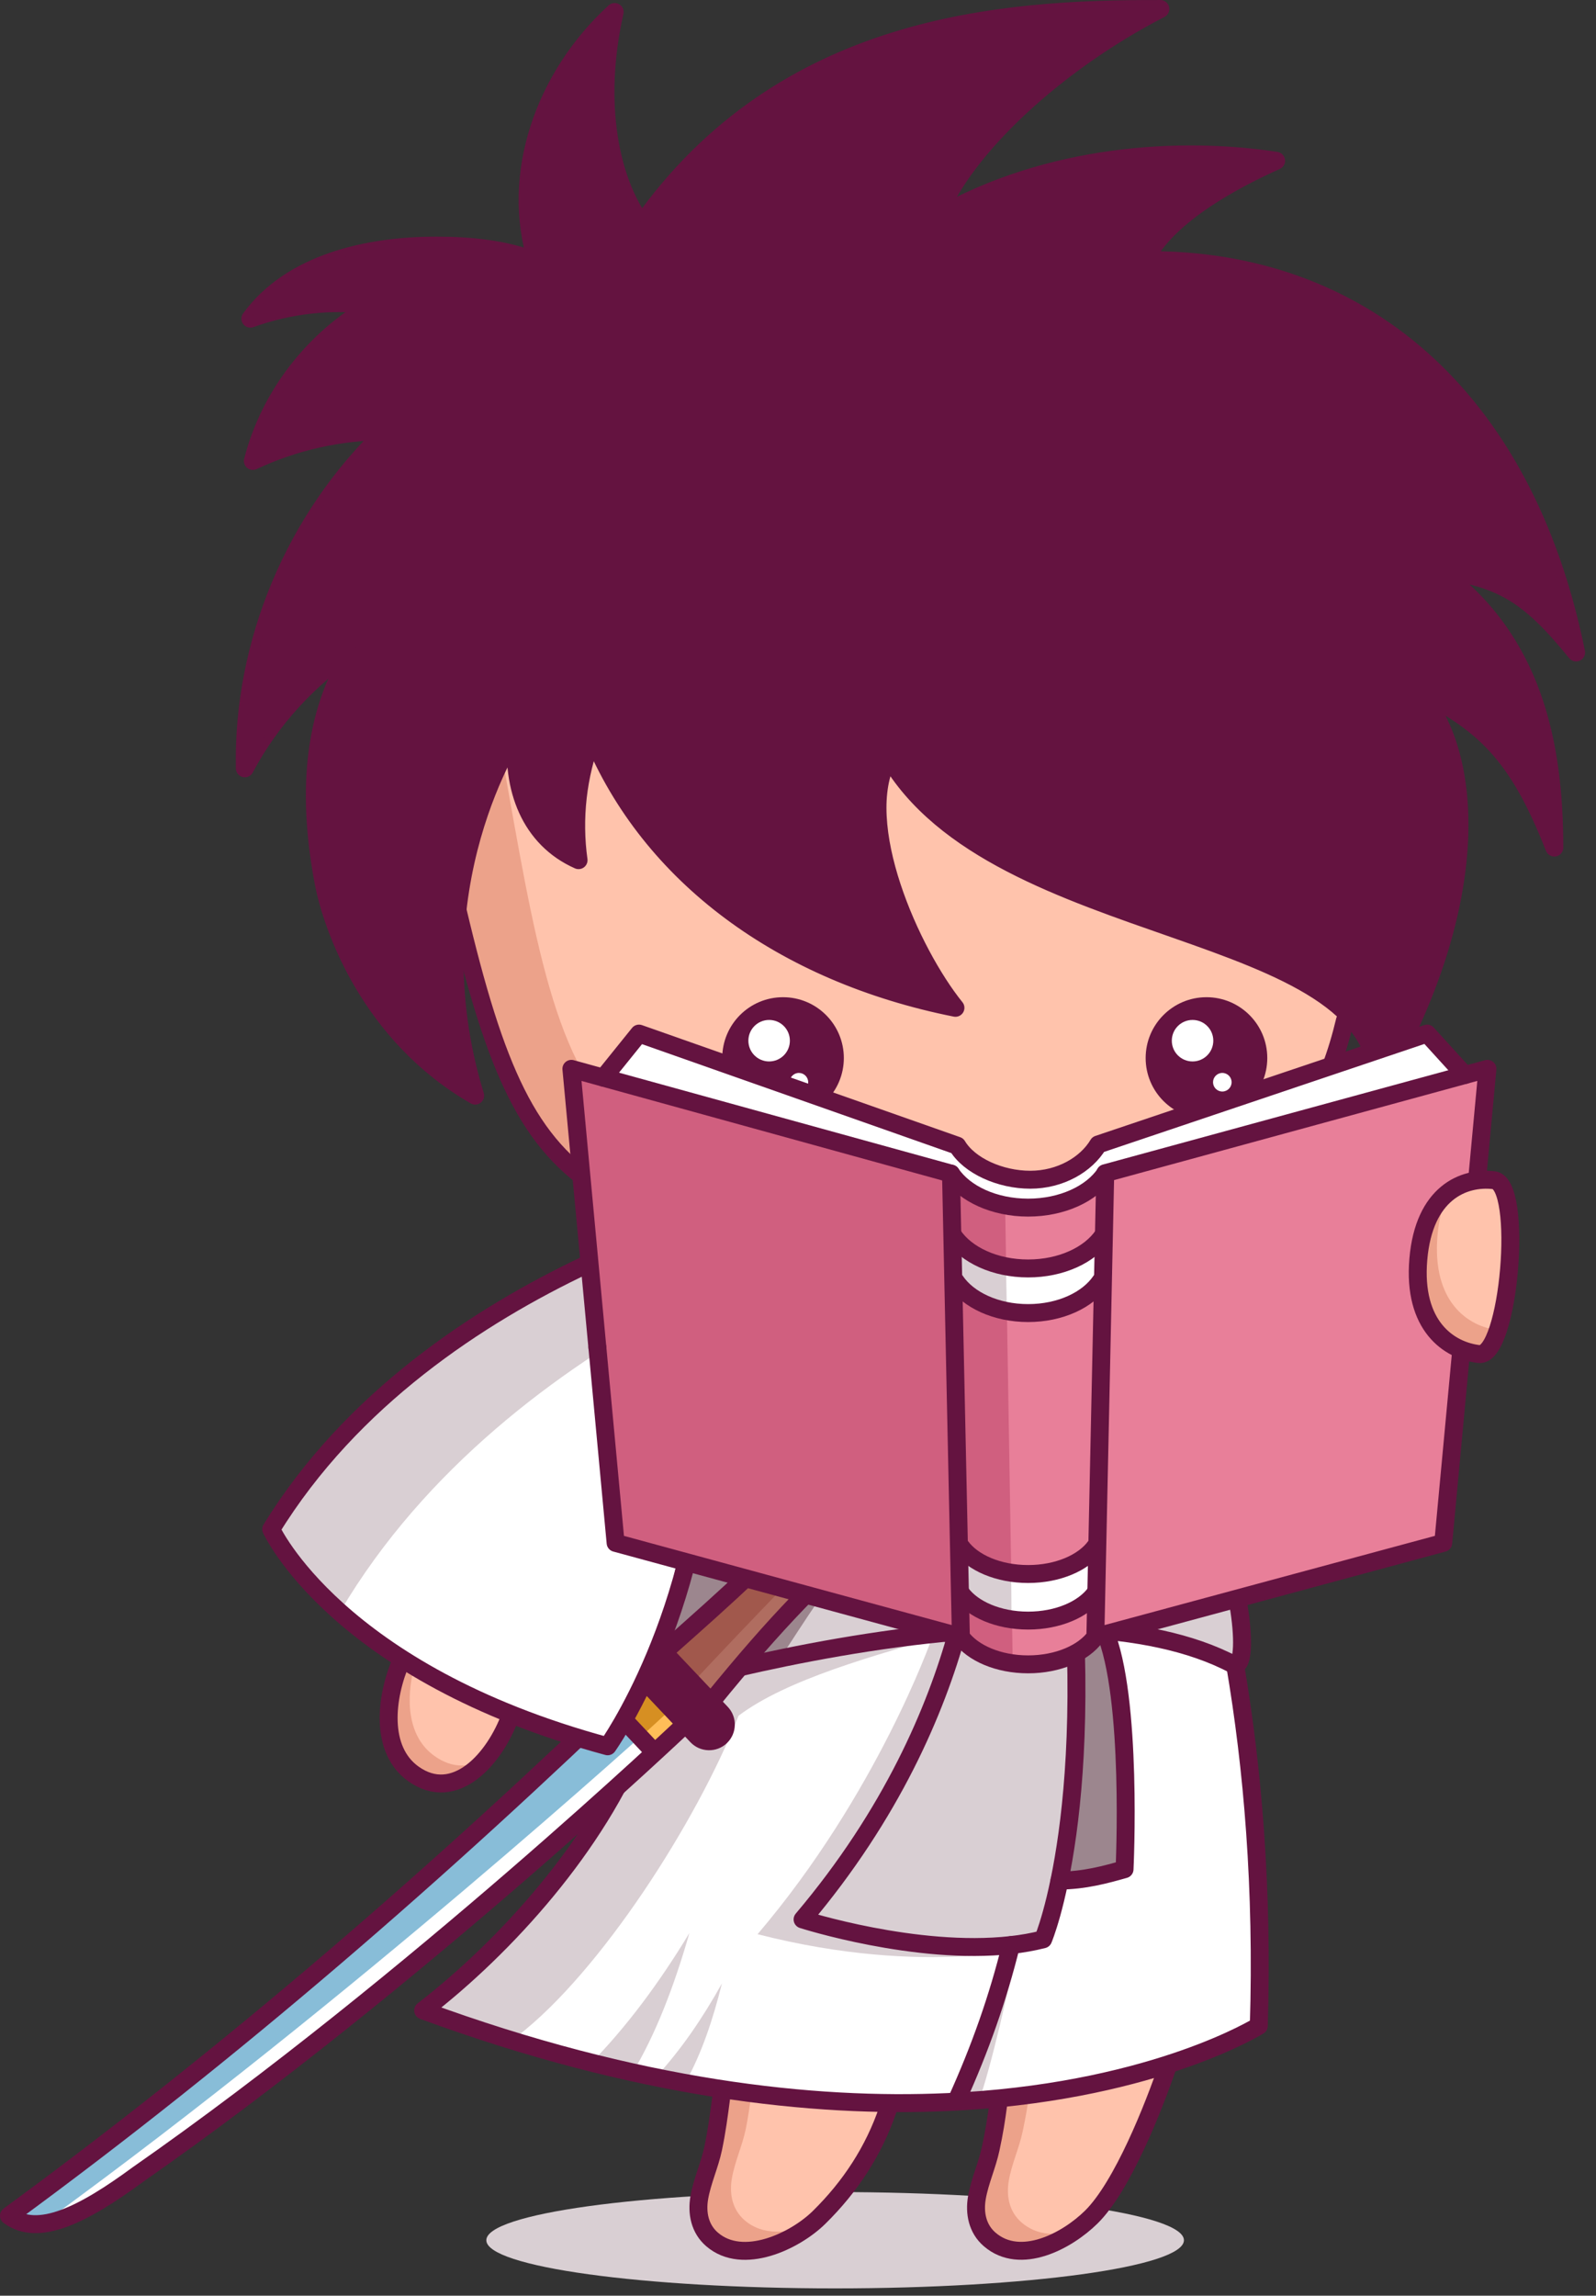 <svg xmlns="http://www.w3.org/2000/svg" xmlns:xlink="http://www.w3.org/1999/xlink" width="89" height="128" version="1.1" viewBox="0 0 89 128"><rect x="0" y="0" width="89" height="128" fill="#333333" stroke="none"/><title>Historical</title><desc>Created with Sketch.</desc><g id="Page-1" fill="none" fill-rule="evenodd" stroke="none" stroke-width="1"><g id="Historical"><path id="Fill-1" fill="#FFF" d="M35.665,96.926 C33.331,102.865 28.186,108.561 23.598,112.095 C53.82,123.202 70.198,112.952 70.198,112.952 C70.432,105.302 69.857,98.579 68.874,92.811 C69.82,92.955 68.937,86.171 67.291,85.433 C64.188,73.553 59.759,67.41 59.759,67.41 L43.569,66.654 C43.569,66.654 24.051,70.739 15.124,85.264 C15.124,85.264 18.756,93.282 33.886,97.368 C33.886,97.368 39.051,90.154 39.484,78.909"/><path id="Fill-3" fill="#D9CFD3" d="M34.054,97.118 C23.597,94.773 18.974,89.851 18.974,89.851 C28.439,73.808 48.834,68.076 48.834,68.076 L60.539,68.623 C60.052,67.818 59.758,67.41 59.758,67.41 L43.569,66.653 C43.569,66.653 24.05,70.738 15.123,85.264 C15.123,85.264 18.755,93.282 33.885,97.368 C33.885,97.368 33.948,97.279 34.054,97.118"/><path id="Fill-5" fill="#D9CFD3" d="M28.863,113.517 C33.453,109.983 38.851,101.601 41.186,95.662 C43.861,93.653 48.634,92.314 53.408,90.975 C37.758,92.709 37.474,94.845 37.474,94.845 C37.474,94.845 36.088,96.532 35.375,97.611 C32.927,103.3 28.009,108.696 23.597,112.094 C27.328,113.465 30.846,114.508 34.15,115.288 C32.437,114.769 30.676,114.183 28.863,113.517"/><path id="Fill-7" fill="#D9CFD3" d="M66.021,124.908 C66.021,126.391 57.313,127.593 46.57,127.593 C35.828,127.593 27.12,126.391 27.12,124.908 C27.12,123.426 35.828,122.223 46.57,122.223 C57.313,122.223 66.021,123.426 66.021,124.908"/><path id="Fill-9" fill="#FFC3AC" d="M39.766,119.805 C39.569,120.731 39.159,121.602 38.996,122.531 C38.847,123.392 39.022,124.272 39.707,124.862 C41.423,126.343 44.328,124.962 45.678,123.632 C47.419,121.919 48.723,119.931 49.511,117.618 L40.29,116.231 C40.16,117.221 39.973,118.826 39.766,119.805"/><path id="Fill-11" fill="#ECA28A" d="M41.523,123.794 C40.837,123.203 40.663,122.323 40.812,121.463 C40.974,120.533 41.384,119.662 41.582,118.736 C41.71,118.127 41.832,117.274 41.936,116.478 L40.291,116.231 C40.16,117.221 39.973,118.826 39.766,119.805 C39.569,120.731 39.159,121.602 38.997,122.531 C38.847,123.393 39.022,124.272 39.708,124.862 C41.255,126.198 43.768,125.204 45.236,124.022 C43.96,124.541 42.535,124.667 41.523,123.794"/><path id="Fill-13" fill="#FFC3AC" d="M55.675,117.263 C55.544,118.254 55.453,118.826 55.245,119.805 C55.049,120.731 54.639,121.602 54.477,122.531 C54.327,123.392 54.502,124.272 55.187,124.862 C56.904,126.343 59.502,124.948 60.852,123.62 C62.593,121.907 64.341,117.475 65.129,115.16 L55.675,117.263 Z"/><path id="Fill-15" fill="#ECA28A" d="M56.965,123.917 C56.281,123.326 56.105,122.446 56.255,121.586 C56.416,120.656 56.827,119.785 57.025,118.859 C57.19,118.084 57.279,117.561 57.376,116.885 L55.675,117.263 C55.544,118.254 55.453,118.826 55.245,119.805 C55.05,120.73 54.639,121.602 54.477,122.531 C54.328,123.393 54.502,124.271 55.188,124.862 C56.599,126.081 58.608,125.352 60.029,124.315 C58.968,124.677 57.849,124.68 56.965,123.917"/><path id="Fill-17" fill="#FFC3AC" d="M22.393,92.556 C21.486,94.638 21.169,97.562 23.053,98.907 C25.363,100.555 27.592,98.094 28.478,95.626 L22.393,92.556 Z"/><path id="Fill-19" fill="#ECA28A" d="M24.226,97.907 C22.725,96.836 22.623,94.764 23.1,92.914 L22.393,92.556 C21.486,94.637 21.169,97.562 23.053,98.907 C24.541,99.97 25.995,99.321 27.079,98.067 C26.211,98.562 25.226,98.621 24.226,97.907"/><path id="Fill-21" fill="#D9CFD3" d="M48.1,84.149 L38.452,86.428 L36.432,94.089 C50.433,90.391 60.491,89.803 69.077,92.7 C69.452,90.525 69.315,87.23 67.29,85.432 L48.1,84.149 Z"/><path id="Fill-23" fill="#D9CFD3" d="M32.868,115.124 C34.924,113.039 36.764,110.557 38.445,107.778 C37.59,110.757 36.56,113.442 35.239,115.633 L32.868,115.124 Z"/><path id="Fill-25" fill="#D9CFD3" d="M36.632,115.748 C37.984,114.272 39.179,112.529 40.258,110.589 C39.748,112.645 39.112,114.507 38.264,116.037 L36.632,115.748 Z"/><path id="Fill-27" fill="#D9CFD3" d="M53.341,117.127 C54.694,115.65 55.602,110.501 56.681,108.561 C56.379,110.455 55.207,115.488 54.588,117.127 L53.341,117.127 Z"/><path id="Fill-29" fill="#9C868E" d="M47.767,86.854 C48.747,86.544 51.61,87.339 52.571,87.58 C53.063,87.788 52.013,90.975 52.013,90.975 L53.408,90.653 C53.408,90.653 53.85,87.82 54.179,87.75 C54.917,87.593 59.572,87.785 59.386,87.009 C59.224,86.327 58.446,85.343 57.981,84.822 C57.976,84.817 57.971,84.813 57.967,84.809 L48.1,84.149 L38.452,86.428 L36.432,94.089 C38.123,93.642 41.916,92.827 43.497,92.471 C44.6,90.841 46.836,87.148 47.767,86.854"/><path id="Stroke-31" stroke="#641340" stroke-linecap="round" stroke-linejoin="round" d="M22.393,92.556 C21.486,94.638 21.169,97.562 23.053,98.907 C25.363,100.555 27.592,98.094 28.478,95.626"/><path id="Stroke-33" stroke="#641340" stroke-linecap="round" stroke-linejoin="round" d="M59.758,67.41 C59.758,67.41 64.188,73.553 67.29,85.432 C68.937,86.171 69.82,92.955 68.873,92.81 C69.857,98.579 70.431,105.302 70.197,112.952 C70.197,112.952 64.563,116.478 53.804,117.153 C53.486,117.173 53.161,117.19 52.834,117.205 C45.364,117.543 35.567,116.494 23.597,112.095 C28.186,108.56 33.33,102.865 35.664,96.926"/><path id="Stroke-35" stroke="#641340" stroke-linecap="round" stroke-linejoin="round" d="M40.221,116.928 C40.09,117.919 39.973,118.826 39.766,119.805 C39.569,120.731 39.159,121.602 38.996,122.531 C38.847,123.392 39.022,124.272 39.707,124.862 C41.423,126.343 44.328,124.962 45.678,123.633 C47.419,121.919 48.723,119.931 49.511,117.618"/><path id="Fill-37" fill="#D9CFD3" d="M58.044,108.475 C58.044,108.475 51.803,110.29 42.245,107.845 C48.915,100.018 51.948,91.386 51.948,91.386 C51.948,91.386 52.689,90.322 53.275,91.386 C53.952,92.611 46.127,107.09 45.158,106.975 L51.211,108.369 L58.044,108.475 Z"/><path id="Stroke-39" stroke="#641340" stroke-linecap="round" stroke-linejoin="round" d="M55.675,117.263 C55.544,118.254 55.453,118.826 55.245,119.805 C55.049,120.731 54.639,121.602 54.477,122.531 C54.327,123.392 54.502,124.272 55.187,124.862 C56.904,126.343 59.502,124.948 60.852,123.62 C62.593,121.907 64.341,117.475 65.129,115.16"/><path id="Fill-41" fill="#9C868E" d="M61.592,90.928 L59.954,90.806 C60.212,94.342 59.702,99.481 59.079,104.854 C60.457,104.854 61.696,104.511 62.709,104.222 C62.709,104.222 63.174,94.587 61.592,90.928"/><path id="Stroke-43" stroke="#641340" stroke-linecap="round" stroke-linejoin="round" d="M59.376,83.672 C62.213,83.861 64.95,84.39 67.291,85.434"/><path id="Stroke-45" stroke="#641340" stroke-linecap="round" stroke-linejoin="round" d="M38.452,86.428 C38.452,86.428 46.254,84.022 54.587,83.638"/><path id="Stroke-47" stroke="#641340" stroke-linecap="round" stroke-linejoin="round" d="M59.955,90.805 C63.297,90.957 66.399,91.546 68.803,92.822"/><path id="Stroke-49" stroke="#641340" stroke-linecap="round" stroke-linejoin="round" d="M35.566,94.444 C35.566,94.444 44.304,91.758 53.408,90.975"/><path id="Fill-51" fill="#D9CFD3" d="M54.529,83.816 C54.529,83.816 54.741,95.219 44.755,107.021 C44.755,107.021 52.623,109.543 58.171,108.13 C58.171,108.13 61.379,100.631 59.362,83.557 C59.211,82.382 54.71,82.547 54.529,83.816"/><path id="Stroke-53" stroke="#641340" stroke-linecap="round" stroke-linejoin="round" d="M54.529,83.816 C54.529,83.816 54.741,95.219 44.755,107.021 C44.755,107.021 51.074,109.046 56.38,108.45 C56.994,108.381 57.594,108.277 58.171,108.13 C58.171,108.13 61.379,100.631 59.362,83.557 C59.211,82.382 54.71,82.547 54.529,83.816 Z"/><path id="Stroke-55" stroke="#641340" stroke-linecap="round" stroke-linejoin="round" d="M59.08,104.853 C60.458,104.853 61.696,104.51 62.71,104.221 C62.71,104.221 63.175,94.586 61.593,90.927"/><path id="Fill-57" fill="#B06D60" d="M48.405,82.606 C48.024,82.43 47.609,82.339 47.194,82.223 C43.941,85.637 40.597,88.904 37.146,92.001 L39.637,94.914 C42.86,91.262 46.206,87.728 49.651,84.29 C49.33,83.658 48.89,83.114 48.405,82.606"/><polygon id="Fill-59" fill="#A1584C" points="39.307 94.528 39.637 94.914 39.64 94.911"/><path id="Fill-61" fill="#A1584C" d="M48.405,82.606 C48.024,82.43 47.609,82.339 47.194,82.223 C43.941,85.637 40.597,88.904 37.146,92.001 L38.663,93.775 C42.04,90.166 45.461,86.641 48.912,83.174 C48.751,82.979 48.581,82.791 48.405,82.606"/><path id="Fill-63" fill="#88BDD8" d="M35.769,93.522 C24.548,104.37 12.954,114.413 0.508,123.532 C1.879,124.621 3.665,123.715 5.169,123.103 C22.274,110.627 38.226,96.121 38.226,96.121 L35.769,93.522 Z"/><path id="Fill-65" fill="#FFF" d="M37.39,95.318 C36.171,96.446 19.634,111.433 2.56,123.847 C3.392,123.679 4.212,123.474 5.022,123.211 C22.182,110.712 38.226,96.121 38.226,96.121 L37.39,95.318 Z"/><path id="Fill-67" fill="#D68F22" d="M36.422,97.736 C37.584,96.705 38.227,96.121 38.227,96.121 L35.77,93.522 C35.23,94.044 34.688,94.558 34.148,95.076 L36.422,97.736 Z"/><path id="Fill-69" fill="#FFBE58" d="M35.691,96.881 L36.422,97.736 C37.584,96.705 38.226,96.121 38.226,96.121 L37.434,95.283 L35.691,96.881 Z"/><path id="Stroke-71" stroke="#641340" stroke-linecap="round" stroke-linejoin="round" d="M39.637,94.914 C43.419,90.264 45.484,88.226 49.469,84.561 C49.774,83.745 47.957,81.931 46.996,82.32 C42.973,86.889 40.703,88.834 37.146,92.001"/><path id="Fill-73" fill="#641340" d="M35.09,91.448 L35.09,91.448 C35.464,91.095 36.057,91.112 36.41,91.484 L40.222,95.514 C40.575,95.887 40.559,96.481 40.185,96.834 C39.812,97.186 39.219,97.17 38.865,96.798 L35.054,92.766 C34.7,92.394 34.718,91.801 35.09,91.448"/><path id="Stroke-75" stroke="#641340" stroke-linecap="round" stroke-linejoin="round" d="M35.09,91.448 L35.09,91.448 C35.464,91.095 36.057,91.112 36.41,91.484 L40.222,95.514 C40.575,95.887 40.559,96.481 40.185,96.834 C39.812,97.186 39.219,97.17 38.865,96.798 L35.054,92.766 C34.7,92.394 34.718,91.801 35.09,91.448 Z"/><path id="Stroke-77" stroke="#641340" stroke-linecap="round" stroke-linejoin="round" d="M38.226,96.121 C38.226,96.121 23.055,110.529 7.689,121.246 C4.629,123.497 2.122,124.752 0.499,123.544 C12.951,114.423 24.545,104.374 35.769,93.522"/><path id="Stroke-79" stroke="#641340" stroke-linecap="round" stroke-linejoin="round" d="M36.48,97.685 L34.086,95.14"/><polygon id="Fill-81" fill="#FFF" points="28.478 90.48 29.585 96 33.885 97.368 35.208 95.14 36.685 91.959 37.395 90.064 32.936 89.178"/><path id="Stroke-83" stroke="#641340" stroke-linecap="round" stroke-linejoin="round" d="M43.569,66.653 C43.569,66.653 24.05,70.738 15.124,85.263 C15.124,85.263 18.756,93.282 33.885,97.368 C33.885,97.368 39.05,90.153 39.484,78.909"/><path id="Stroke-85" stroke="#641340" stroke-linecap="round" stroke-linejoin="round" d="M53.341,117.127 C54.669,114.197 55.655,111.38 56.379,108.45"/><path id="Fill-87" fill="#FFC3AC" d="M25.512,50.739 C27.637,59.696 29.453,63.81 33.599,66.364 C38.583,69.434 44.852,71.235 51.1,71.366 C57.348,71.235 63.616,69.434 68.601,66.364 C72.531,63.944 74.123,60.57 75,56.896 C50.256,16.48 27.389,29.795 25.512,50.739"/><path id="Fill-89" fill="#ECA28A" d="M51.951,69.871 C45.361,69.35 40.216,66.333 35.139,62.839 C30.916,59.933 29.746,51.86 28.046,42.434 C28.443,39.797 28.294,41.267 29.296,38.988 C27.228,42.285 25.906,46.343 25.513,50.739 C27.638,59.696 29.454,63.81 33.599,66.364 C38.584,69.434 44.852,71.235 51.1,71.366 C56.638,71.251 62.189,69.817 66.85,67.355 C62.496,68.84 58.18,70.104 51.951,69.871"/><path id="Stroke-91" stroke="#641340" stroke-linecap="round" stroke-linejoin="round" d="M26.498,61.088 C22.938,49.503 28.821,40.813 28.821,40.813 C28.481,43.958 29.571,46.767 32.263,47.96 C31.939,45.642 32.209,43.248 33.038,41.053 C36.244,48.83 43.666,54.276 53.28,56.193 C50.809,53.132 47.555,45.924 49.554,42.193 C55.549,52.585 76.998,51.277 76.865,60.579 C82.827,50.231 82.167,41.907 79.052,38.51 C83.064,40.406 84.794,42.502 86.676,47.257 C86.671,41.491 85.522,35.607 80.118,31.743 C83.67,32.234 85.173,33.036 87.891,36.38 C84.976,21.995 75.746,14.387 63.845,14.505 C65.136,11.904 69.037,9.92 71.162,8.965 C65.849,8.145 58.502,8.562 52.247,12.128 C53.766,8.264 58.866,3.509 64.705,0.501 C55.83,0.478 43.685,1.31 35.792,12.484 C34.05,10.118 33.12,5.827 34.276,0.669 C30.327,4.281 28.43,9.768 29.938,14.584 C28.207,13.886 26.226,13.696 24.353,13.694 C20.474,13.69 16.211,14.674 13.962,17.769 C16.134,16.982 18.503,16.722 20.798,17.022 C17.498,18.877 15.021,22.086 14.101,25.701 C16.408,24.614 18.967,24.043 21.526,24.041 C16.434,28.903 13.513,35.876 13.653,42.839 C15.096,40.12 17.25,37.767 19.853,36.067 C17.263,39.888 17.19,44.689 18.045,49.198 C18.518,51.689 20.612,57.698 26.498,61.088 Z"/><path id="Fill-93" fill="#641340" d="M47.056,58.993 C47.056,60.865 45.537,62.384 43.665,62.384 C41.792,62.384 40.275,60.865 40.275,58.993 C40.275,57.12 41.792,55.601 43.665,55.601 C45.537,55.601 47.056,57.12 47.056,58.993"/><path id="Fill-95" fill="#FFF" d="M44.047,58.026 C44.047,58.666 43.529,59.183 42.889,59.183 C42.251,59.183 41.733,58.666 41.733,58.026 C41.733,57.386 42.251,56.869 42.889,56.869 C43.529,56.869 44.047,57.386 44.047,58.026"/><path id="Fill-97" fill="#FFF" d="M45.068,60.342 C45.068,60.627 44.837,60.86 44.55,60.86 C44.264,60.86 44.033,60.627 44.033,60.342 C44.033,60.056 44.264,59.823 44.55,59.823 C44.837,59.823 45.068,60.056 45.068,60.342"/><path id="Fill-99" fill="#641340" d="M70.669,58.993 C70.669,60.865 69.15,62.384 67.278,62.384 C65.405,62.384 63.887,60.865 63.887,58.993 C63.887,57.12 65.405,55.601 67.278,55.601 C69.15,55.601 70.669,57.12 70.669,58.993"/><path id="Fill-101" fill="#FFF" d="M67.659,58.026 C67.659,58.666 67.141,59.183 66.502,59.183 C65.862,59.183 65.345,58.666 65.345,58.026 C65.345,57.386 65.862,56.869 66.502,56.869 C67.141,56.869 67.659,57.386 67.659,58.026"/><path id="Fill-103" fill="#FFF" d="M68.68,60.342 C68.68,60.627 68.448,60.86 68.162,60.86 C67.876,60.86 67.644,60.627 67.644,60.342 C67.644,60.056 67.876,59.823 68.162,59.823 C68.448,59.823 68.68,60.056 68.68,60.342"/><path id="Fill-105" fill="#641340" d="M26.498,61.088 C22.938,49.503 28.821,40.813 28.821,40.813 C28.481,43.958 29.571,46.767 32.263,47.96 C31.939,45.642 32.209,43.248 33.038,41.053 C37.409,53.359 53.28,56.193 53.28,56.193 C53.28,56.193 47.555,45.924 49.554,42.193 C55.549,52.585 76.998,51.277 76.865,60.579 C82.827,50.231 82.167,41.907 79.052,38.51 C83.064,40.406 84.794,42.502 86.676,47.257 C86.671,41.491 85.522,35.607 80.118,31.743 C83.67,32.234 85.173,33.036 87.891,36.38 C84.976,21.995 75.746,14.387 63.845,14.505 C65.136,11.904 69.037,9.92 71.162,8.965 C65.849,8.145 58.502,8.562 52.247,12.128 C53.766,8.264 58.866,3.509 64.705,0.501 C55.83,0.478 43.685,1.31 35.792,12.484 C34.05,10.118 33.12,5.827 34.276,0.669 C30.327,4.281 28.43,9.768 29.938,14.584 C28.207,13.886 26.226,13.696 24.353,13.694 C20.474,13.69 16.211,14.674 13.962,17.769 C16.134,16.982 18.503,16.722 20.798,17.022 C17.498,18.877 15.021,22.086 14.101,25.701 C16.408,24.614 18.967,24.043 21.526,24.041 C16.434,28.903 13.513,35.876 13.653,42.839 C15.096,40.12 17.25,37.767 19.853,36.067 C17.263,39.888 17.19,44.689 18.045,49.198 C18.518,51.689 20.612,57.698 26.498,61.088"/><path id="Stroke-107" stroke="#641340" stroke-linecap="round" stroke-linejoin="round" d="M25.512,50.739 C27.637,59.696 29.453,63.81 33.599,66.364 C38.583,69.434 44.852,71.235 51.1,71.366 C57.348,71.235 63.616,69.434 68.601,66.364 C72.53,63.944 74.123,60.57 75,56.896"/><path id="Fill-109" fill="#FFF" d="M81.684,59.939 L79.58,57.628 L61.242,63.809 C60.574,64.929 59.131,65.778 57.453,65.778 C55.773,65.778 54.046,64.999 53.379,63.878 L35.634,57.628 L33.652,60.087 L58.077,75.43 L81.684,59.939 Z"/><path id="Fill-111" fill="#E87F99" d="M34.329,86.027 L31.863,59.594 L53.032,65.434 C55.836,67.945 58.701,67.995 61.633,65.414 L82.946,59.594 L80.481,86.027 L61.082,91.266 C58.266,93.433 55.802,93.188 53.583,91.266 L34.329,86.027 Z"/><polygon id="Fill-113" fill="#D05F7F" points="34.329 86.027 31.863 59.594 53.032 65.434 56.053 67.325 56.475 92.805 53.583 91.266"/><path id="Fill-115" fill="#FFF" d="M53.146,68.876 C53.109,68.367 53.28,71.92 53.28,71.92 C56.14,73.497 58.897,73.592 61.519,71.759 L61.519,68.681 C61.546,71.465 53.284,70.783 53.146,68.876"/><path id="Fill-117" fill="#FFF" d="M53.396,86.117 C53.362,85.608 53.522,89.161 53.522,89.161 C56.211,90.738 58.803,90.833 61.268,89 L61.268,85.922 C61.294,88.706 53.526,88.024 53.396,86.117"/><path id="Fill-119" fill="#D9CFD3" d="M56.092,70.323 C54.518,70.09 53.199,69.628 53.146,68.876 C53.109,68.367 53.279,71.92 53.279,71.92 C54.229,72.443 55.225,73.075 56.151,73.256 L56.092,70.323 Z"/><path id="Fill-121" fill="#D9CFD3" d="M56.387,87.58 C54.803,87.371 53.449,86.91 53.396,86.117 C53.362,85.608 53.522,89.161 53.522,89.161 C54.497,89.733 55.46,90.107 56.408,90.268 L56.387,87.58 Z"/><polyline id="Stroke-123" stroke="#641340" stroke-linecap="round" stroke-linejoin="round" points="33.312 75.128 31.863 59.595 53.032 65.436 53.583 91.267"/><polyline id="Stroke-125" stroke="#641340" stroke-linecap="round" stroke-linejoin="round" points="53.583 91.266 34.329 86.027 33.312 75.127"/><polyline id="Stroke-127" stroke="#641340" stroke-linecap="round" stroke-linejoin="round" points="82.201 67.588 82.946 59.595 61.633 65.414 61.082 91.267"/><polyline id="Stroke-129" stroke="#641340" stroke-linecap="round" stroke-linejoin="round" points="61.082 91.266 80.481 86.027 81.643 73.577"/><path id="Stroke-131" stroke="#641340" stroke-linecap="round" stroke-linejoin="round" d="M53.032,65.435 C53.79,66.555 55.428,67.333 57.333,67.333 C59.237,67.333 60.875,66.555 61.633,65.435"/><path id="Stroke-133" stroke="#641340" stroke-linecap="round" stroke-linejoin="round" d="M53.146,68.876 C53.883,69.967 55.478,70.725 57.333,70.725 C59.186,70.725 60.782,69.967 61.519,68.876"/><path id="Stroke-135" stroke="#641340" stroke-linecap="round" stroke-linejoin="round" d="M53.28,71.424 C53.994,72.48 55.538,73.213 57.333,73.213 C59.128,73.213 60.671,72.48 61.384,71.424"/><path id="Stroke-137" stroke="#641340" stroke-linecap="round" stroke-linejoin="round" d="M53.583,86.228 C54.243,87.133 55.672,87.762 57.333,87.762 C58.993,87.762 60.422,87.133 61.082,86.228"/><path id="Stroke-139" stroke="#641340" stroke-linecap="round" stroke-linejoin="round" d="M53.583,88.826 C54.243,89.731 55.672,90.359 57.333,90.359 C58.993,90.359 60.422,89.731 61.082,88.826"/><path id="Stroke-141" stroke="#641340" stroke-linecap="round" stroke-linejoin="round" d="M53.583,91.266 C54.243,92.17 55.672,92.799 57.333,92.799 C58.993,92.799 60.422,92.17 61.082,91.266"/><path id="Stroke-143" stroke="#641340" stroke-linecap="round" stroke-linejoin="round" d="M33.652,60.088 L35.634,57.629 L53.38,63.879 C54.047,64.999 55.773,65.778 57.453,65.778 C59.131,65.778 60.574,64.93 61.242,63.81 L79.581,57.629 L81.684,59.94"/><path id="Fill-145" fill="#FFC3AC" d="M79.092,70.215 C78.776,73.926 80.794,75.305 82.476,75.498 C84.158,75.691 84.983,65.995 83.301,65.803 C81.618,65.61 79.407,66.505 79.092,70.215"/><path id="Fill-147" fill="#ECA28A" d="M80.161,68.884 C80.247,67.883 80.476,67.102 80.79,66.477 C79.939,67.126 79.257,68.282 79.093,70.215 C78.776,73.926 80.795,75.305 82.476,75.498 C82.885,75.545 83.241,75.003 83.524,74.162 C81.847,73.96 79.847,72.578 80.161,68.884"/><path id="Stroke-149" stroke="#641340" stroke-linecap="round" stroke-linejoin="round" d="M79.092,70.215 C78.776,73.926 80.794,75.305 82.476,75.498 C84.158,75.691 84.983,65.995 83.301,65.803 C81.618,65.61 79.407,66.505 79.092,70.215 Z"/></g></g></svg>